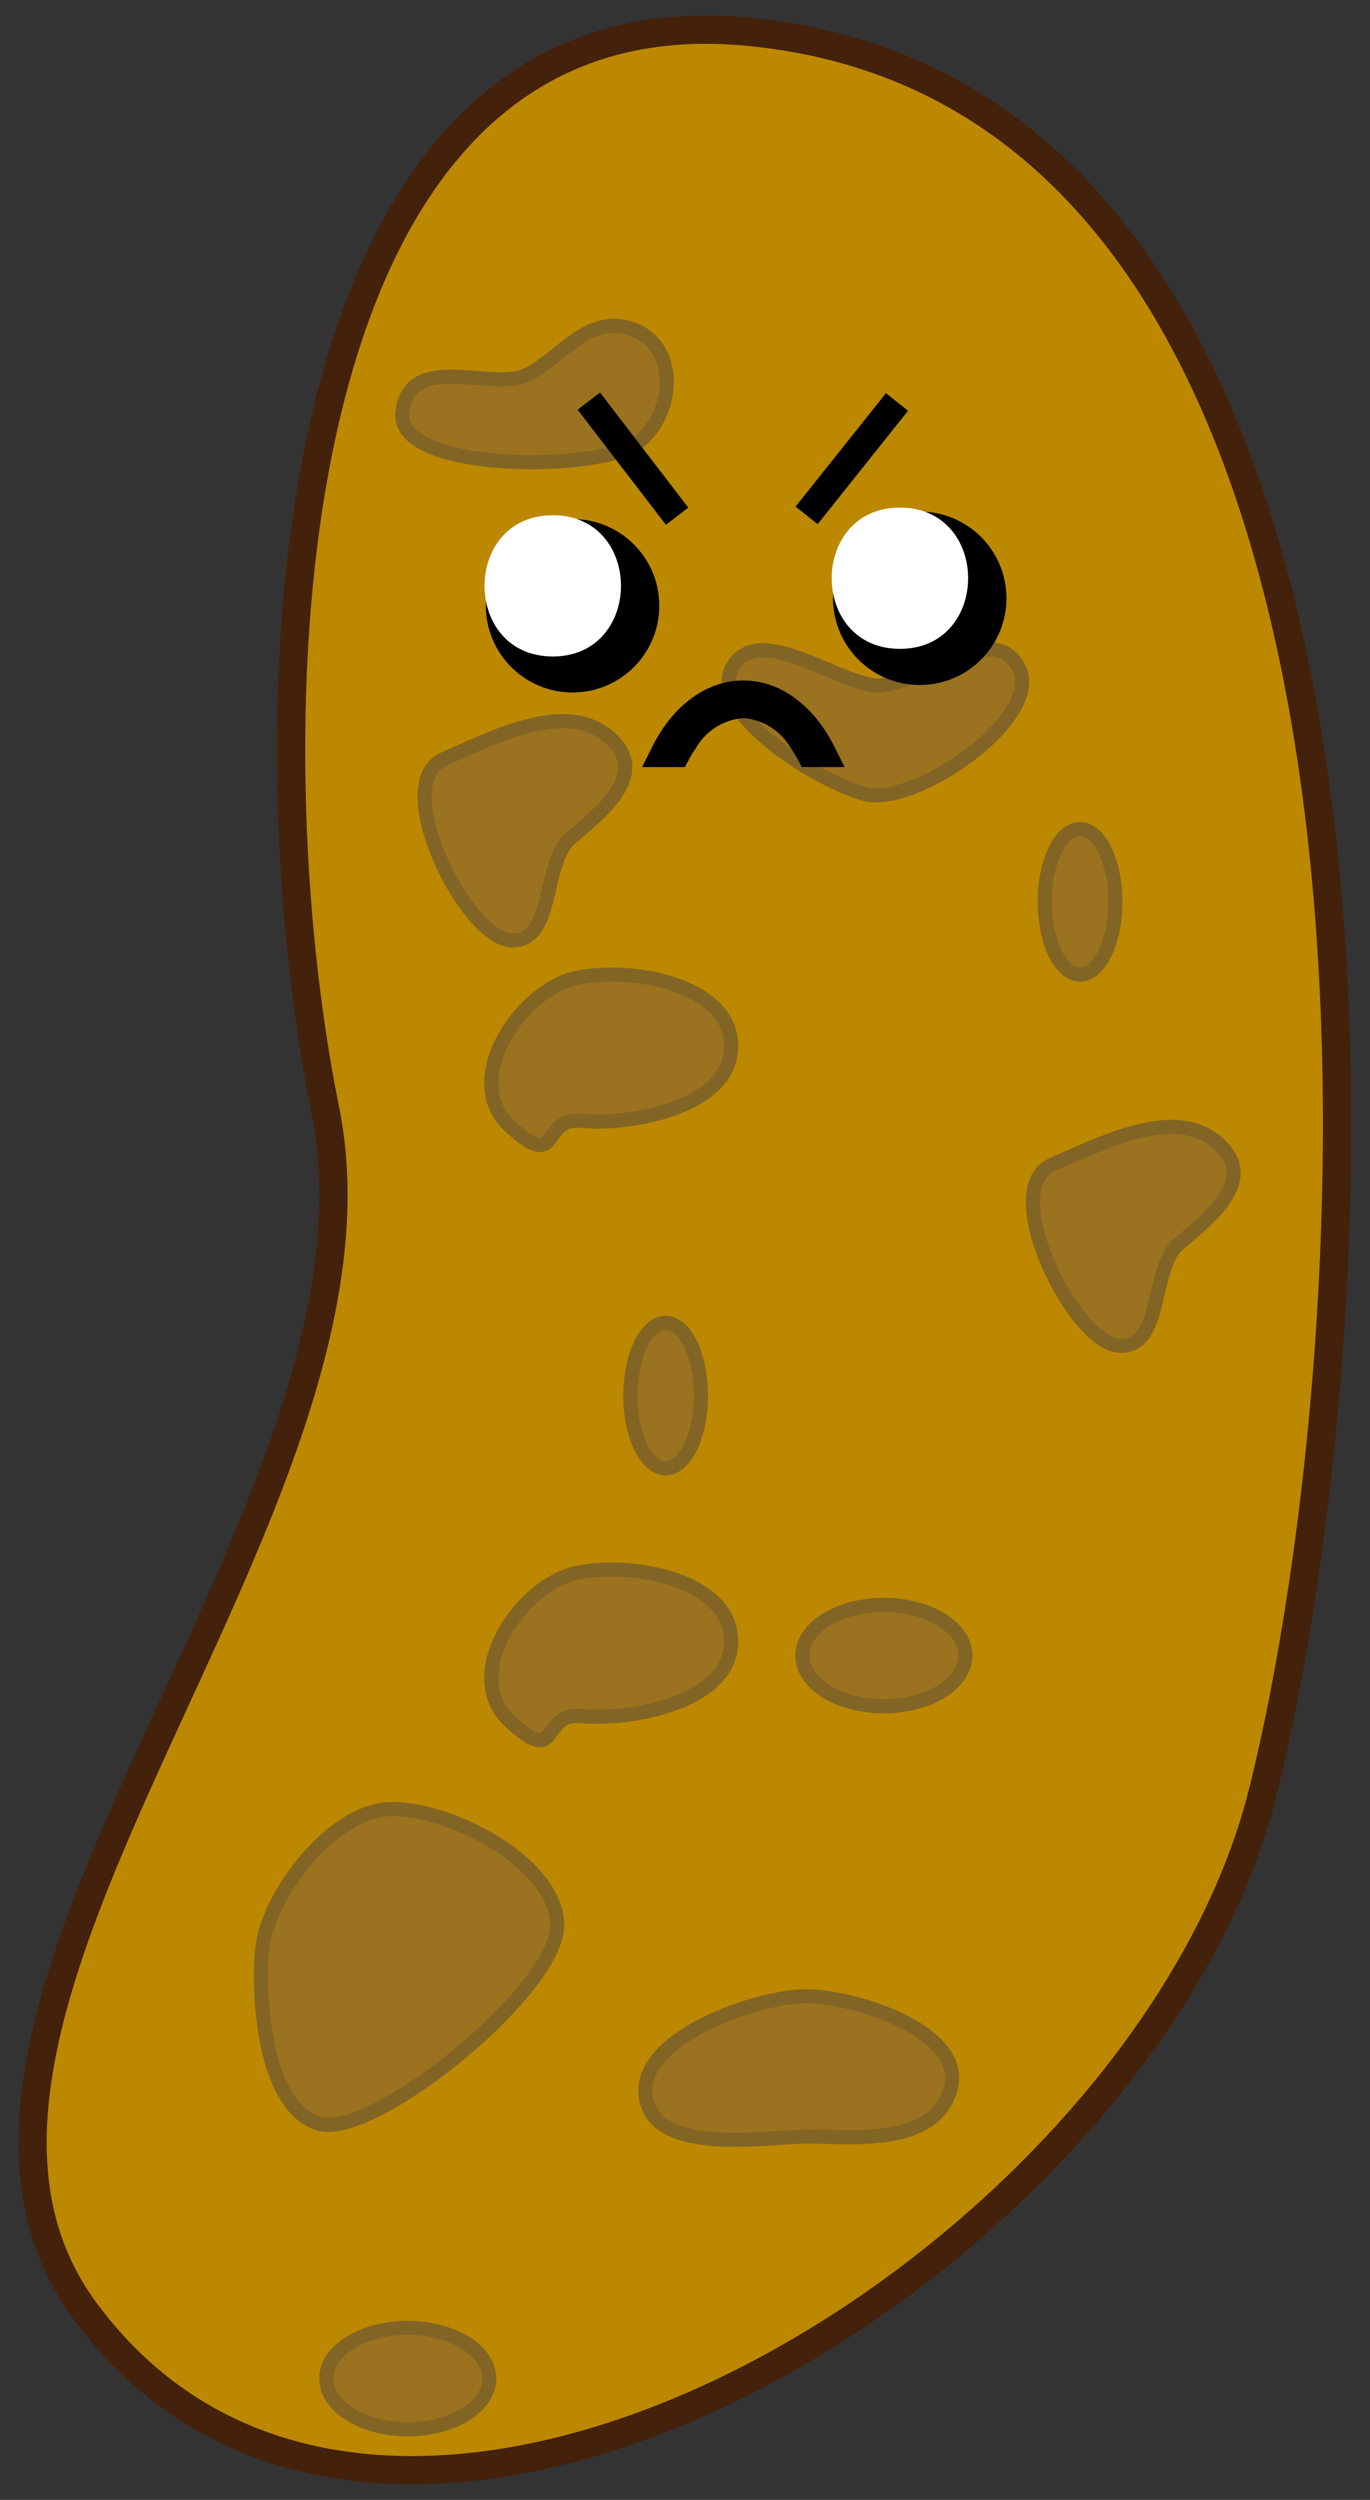 <svg xmlns="http://www.w3.org/2000/svg" width="97" height="177" viewBox="0 0 97 177"><rect x="0" y="0" width="97" height="177" fill="#333333" stroke="none"/><defs><style>.cls-1,.cls-2{fill:#bc8800;}.cls-1{stroke:#44210b;}.cls-1,.cls-3,.cls-5,.cls-6{stroke-miterlimit:10;}.cls-1,.cls-5,.cls-6{stroke-width:2px;}.cls-3{fill:#9b721f;stroke:#826525;}.cls-4{fill:#fff;}.cls-5,.cls-6{stroke:#000;}.cls-6{fill:none;}</style></defs><g id="characters"><path class="cls-1" d="M89.41,126.89C81.1,160.2,27.4,192.7,6,163.6c-15.43-21,22.82-57,17-85.17C17.76,52.55,18.54-.75,52.64,2.22,102.53,6.57,97.73,93.58,89.41,126.89Z"/><path class="cls-2" d="M41.55,87.34a1.5,1.5,0,0,0,0-3,1.5,1.5,0,0,0,0,3Z"/><path class="cls-3" d="M41.2,79.36c-3-.31-1.47,3.7-5.07.41s.73-9.66,4.64-10.52,11.08.45,11,4.89S44.19,79.68,41.2,79.36Z"/><path class="cls-3" d="M41.2,121.5c-3-.32-1.47,3.7-5.07.4s.73-9.65,4.64-10.52,11.08.46,11,4.9S44.19,121.82,41.2,121.5Z"/><path class="cls-3" d="M51.87,47.21c-1.81,3.12,5.78,8,9.32,9s12.87-5.46,10.91-9-7.35,1.63-10.2,1.31S53.68,44.08,51.87,47.21Z"/><path class="cls-3" d="M44.84,23.33c3.28,1.24,2.95,6.06.26,8.06S28,33.5,28.49,29.19s6.21-1.54,8.67-2.59S41.56,22.1,44.84,23.33Z"/><ellipse class="cls-3" cx="62.58" cy="117.22" rx="5.77" ry="3.59"/><ellipse class="cls-3" cx="28.87" cy="168.41" rx="5.77" ry="3.59"/><ellipse class="cls-3" cx="47.13" cy="98.81" rx="2.5" ry="5.15"/><ellipse class="cls-3" cx="76.47" cy="63.85" rx="2.5" ry="5.15"/><path class="cls-3" d="M83.46,88.07c2-1.73,5.76-4.51,2.77-7.13s-7.82-.19-11.73,1.52S76,95.05,79.2,95.28,81.44,89.81,83.46,88.07Z"/><path class="cls-3" d="M40.38,59.36c2-1.73,5.77-4.51,2.78-7.14S35.34,52,31.43,53.74s1.52,12.6,4.7,12.83S38.37,61.09,40.38,59.36Z"/><path class="cls-3" d="M22.56,150.36c3.78,1.19,17-9.49,16.89-14.11s-8.4-8.63-12.33-8.12-8.19,6.21-8.55,9.84S18.78,149.18,22.56,150.36Z"/><path class="cls-3" d="M45.71,148.38c.48,4.16,8,3,11,2.9s9.24.91,10.56-3.26S60.4,141.3,57,141.34,45.22,144.22,45.71,148.38Z"/><circle cx="40.54" cy="42.89" r="6.14"/><path class="cls-4" d="M39.14,46.48c6.43,0,6.44-10,0-10s-6.45,10,0,10Z"/><circle cx="65.12" cy="42.36" r="6.14"/><path class="cls-4" d="M63.72,45.94c6.43,0,6.44-10,0-10s-6.45,10,0,10Z"/><path class="cls-5" d="M47.89,53.31a8,8,0,0,1,.52-.85,5.24,5.24,0,0,1,4.22-2.62,5.24,5.24,0,0,1,4.22,2.62,8,8,0,0,1,.52.85h.81c-1.25-2.5-3.27-4.13-5.55-4.13s-4.3,1.63-5.55,4.13Z"/><line class="cls-6" x1="63.51" y1="28.46" x2="57.11" y2="36.49"/><line class="cls-6" x1="41.69" y1="28.4" x2="47.94" y2="36.55"/></g></svg>
